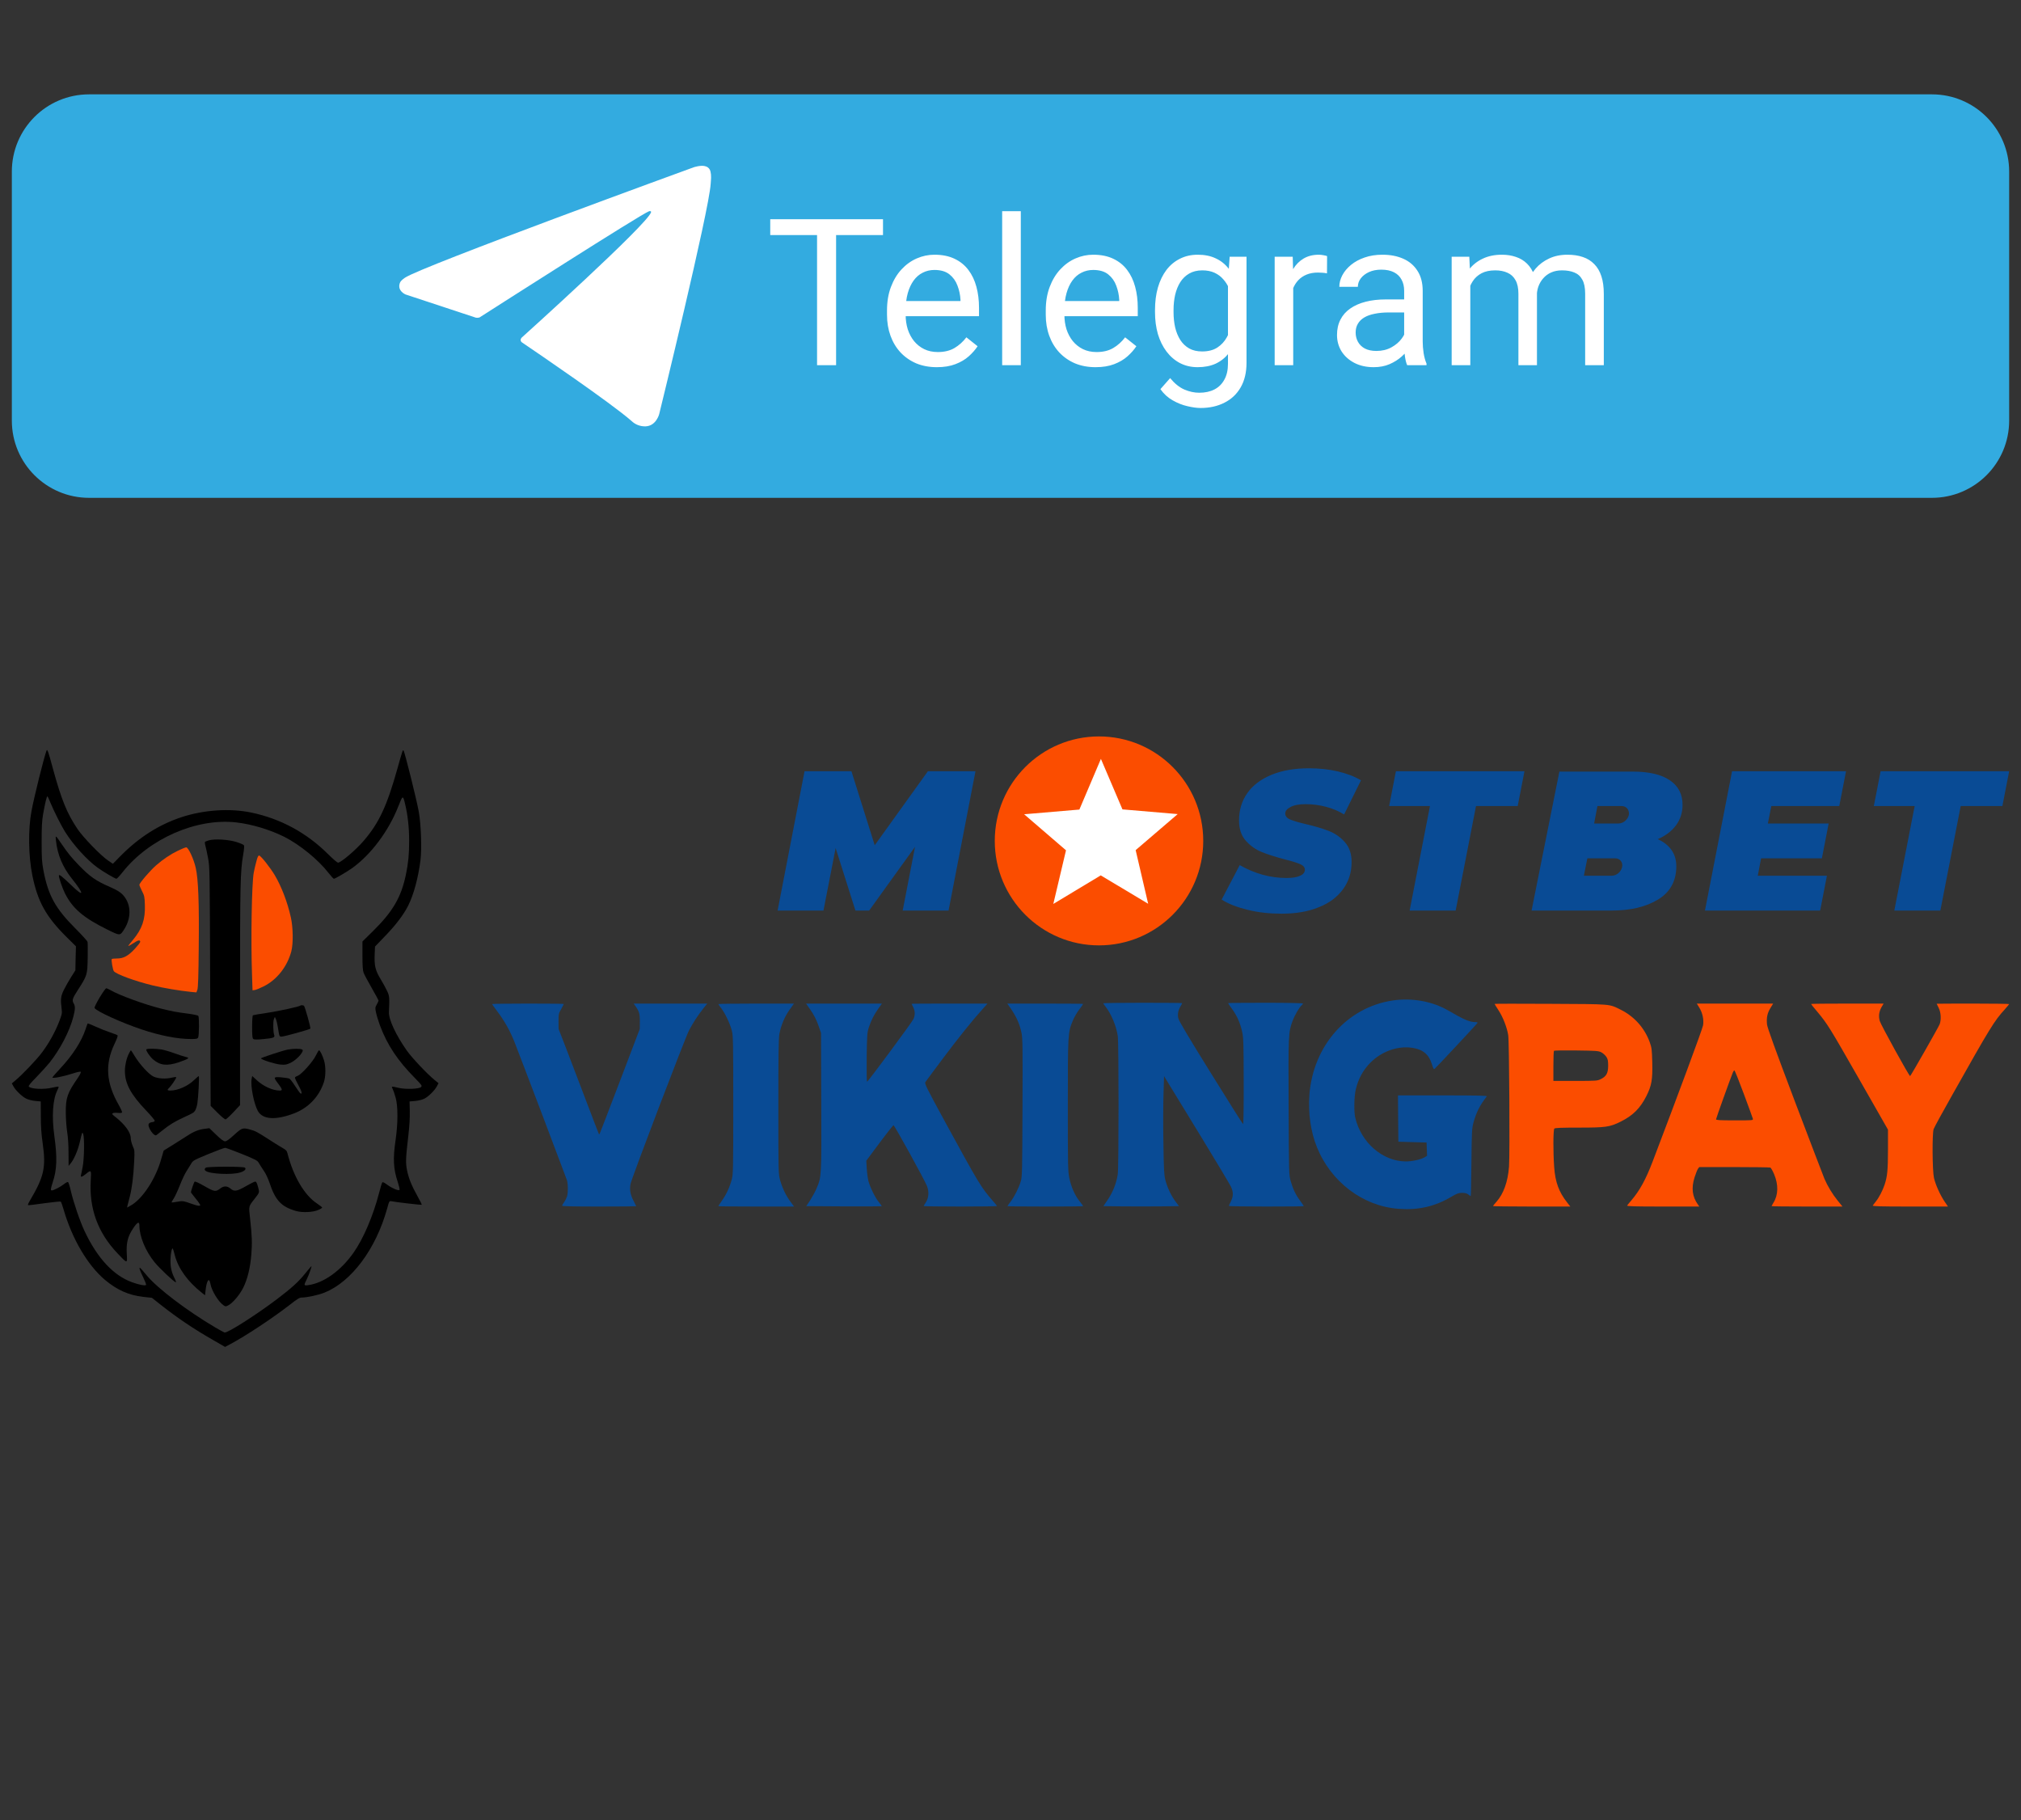 <svg width="512" height="461" viewBox="0 0 512 461" fill="none" xmlns="http://www.w3.org/2000/svg">
<rect x="0" y="0" width="512" height="461" fill="#333333" stroke="none"/>
<path d="M3 43.459C3 32.656 11.758 23.899 22.56 23.899H489.439C500.243 23.899 509 32.656 509 43.459V106.54C509 117.344 500.243 126.101 489.439 126.101H22.561C11.758 126.101 3 117.344 3 106.54V43.459Z" fill="#33ABE0"/>
<path d="M120.572 80.471L102.731 74.583C102.731 74.583 100.599 73.707 101.285 71.72C101.427 71.311 101.712 70.962 102.565 70.363C106.518 67.572 175.734 42.376 175.734 42.376C175.734 42.376 177.688 41.709 178.841 42.152C179.126 42.242 179.383 42.406 179.584 42.629C179.786 42.852 179.926 43.125 179.989 43.42C180.114 43.942 180.166 44.479 180.144 45.015C180.139 45.479 180.083 45.909 180.041 46.584C179.62 53.472 167.004 104.886 167.004 104.886C167.004 104.886 166.249 107.894 163.545 107.997C162.88 108.019 162.218 107.905 161.598 107.662C160.978 107.419 160.413 107.052 159.935 106.583C154.629 101.96 136.287 89.476 132.234 86.73C132.142 86.667 132.065 86.585 132.008 86.489C131.95 86.393 131.914 86.286 131.901 86.175C131.844 85.885 132.155 85.527 132.155 85.527C132.155 85.527 164.093 56.775 164.943 53.756C165.009 53.522 164.76 53.407 164.426 53.509C162.305 54.3 125.532 77.819 121.474 80.415C121.182 80.504 120.873 80.523 120.572 80.471Z" fill="white"/>
<path d="M211.816 55.531V92.5H206.992V55.531H211.816ZM223.699 55.531V59.543H195.134V55.531H223.699ZM237.333 93.008C235.421 93.008 233.686 92.686 232.128 92.043C230.588 91.383 229.259 90.46 228.142 89.275C227.042 88.091 226.195 86.686 225.603 85.061C225.011 83.436 224.714 81.658 224.714 79.728V78.662C224.714 76.428 225.044 74.439 225.705 72.695C226.365 70.935 227.262 69.445 228.396 68.227C229.53 67.008 230.817 66.085 232.255 65.459C233.694 64.833 235.184 64.519 236.724 64.519C238.688 64.519 240.38 64.858 241.802 65.535C243.241 66.212 244.417 67.16 245.332 68.379C246.246 69.581 246.923 71.003 247.363 72.644C247.803 74.269 248.023 76.047 248.023 77.977V80.084H227.507V76.25H243.326V75.894C243.258 74.676 243.004 73.491 242.564 72.34C242.141 71.189 241.464 70.241 240.533 69.496C239.602 68.751 238.332 68.379 236.724 68.379C235.658 68.379 234.676 68.607 233.779 69.064C232.882 69.505 232.111 70.165 231.468 71.045C230.825 71.925 230.326 73 229.97 74.269C229.615 75.539 229.437 77.003 229.437 78.662V79.728C229.437 81.032 229.615 82.259 229.97 83.41C230.343 84.544 230.876 85.543 231.57 86.406C232.281 87.269 233.136 87.947 234.134 88.438C235.15 88.928 236.301 89.174 237.587 89.174C239.246 89.174 240.651 88.835 241.802 88.158C242.953 87.481 243.96 86.576 244.824 85.441L247.667 87.701C247.075 88.598 246.322 89.453 245.408 90.266C244.494 91.078 243.368 91.738 242.031 92.246C240.71 92.754 239.145 93.008 237.333 93.008ZM258.611 53.5V92.5H253.888V53.5H258.611ZM277.552 93.008C275.639 93.008 273.904 92.686 272.347 92.043C270.807 91.383 269.478 90.46 268.361 89.275C267.261 88.091 266.414 86.686 265.822 85.061C265.229 83.436 264.933 81.658 264.933 79.728V78.662C264.933 76.428 265.263 74.439 265.923 72.695C266.583 70.935 267.481 69.445 268.615 68.227C269.749 67.008 271.035 66.085 272.474 65.459C273.913 64.833 275.403 64.519 276.943 64.519C278.906 64.519 280.599 64.858 282.021 65.535C283.46 66.212 284.636 67.16 285.55 68.379C286.464 69.581 287.141 71.003 287.582 72.644C288.022 74.269 288.242 76.047 288.242 77.977V80.084H267.726V76.25H283.544V75.894C283.477 74.676 283.223 73.491 282.783 72.34C282.36 71.189 281.682 70.241 280.751 69.496C279.82 68.751 278.551 68.379 276.943 68.379C275.876 68.379 274.895 68.607 273.998 69.064C273.1 69.505 272.33 70.165 271.687 71.045C271.044 71.925 270.544 73 270.189 74.269C269.833 75.539 269.656 77.003 269.656 78.662V79.728C269.656 81.032 269.833 82.259 270.189 83.41C270.561 84.544 271.095 85.543 271.789 86.406C272.5 87.269 273.354 87.947 274.353 88.438C275.369 88.928 276.52 89.174 277.806 89.174C279.465 89.174 280.87 88.835 282.021 88.158C283.172 87.481 284.179 86.576 285.042 85.441L287.886 87.701C287.294 88.598 286.541 89.453 285.626 90.266C284.712 91.078 283.587 91.738 282.25 92.246C280.929 92.754 279.363 93.008 277.552 93.008ZM311.525 65.027H315.791V91.916C315.791 94.337 315.3 96.402 314.318 98.111C313.336 99.821 311.965 101.116 310.205 101.996C308.461 102.893 306.447 103.342 304.162 103.342C303.214 103.342 302.097 103.19 300.81 102.885C299.541 102.597 298.288 102.098 297.052 101.387C295.833 100.693 294.809 99.753 293.98 98.568L296.443 95.775C297.594 97.163 298.796 98.128 300.048 98.67C301.318 99.212 302.57 99.482 303.806 99.482C305.296 99.482 306.582 99.203 307.666 98.644C308.749 98.086 309.587 97.257 310.179 96.156C310.789 95.073 311.093 93.736 311.093 92.144V71.07L311.525 65.027ZM292.609 79.068V78.535C292.609 76.436 292.854 74.532 293.345 72.822C293.853 71.096 294.572 69.615 295.503 68.379C296.451 67.143 297.594 66.195 298.931 65.535C300.268 64.858 301.775 64.519 303.451 64.519C305.177 64.519 306.684 64.824 307.97 65.434C309.274 66.026 310.374 66.898 311.271 68.049C312.185 69.183 312.904 70.554 313.429 72.162C313.954 73.77 314.318 75.59 314.521 77.621V79.957C314.335 81.971 313.971 83.783 313.429 85.391C312.904 86.999 312.185 88.37 311.271 89.504C310.374 90.638 309.274 91.51 307.97 92.119C306.667 92.712 305.143 93.008 303.4 93.008C301.758 93.008 300.268 92.661 298.931 91.967C297.611 91.273 296.477 90.299 295.529 89.047C294.581 87.794 293.853 86.322 293.345 84.629C292.854 82.919 292.609 81.066 292.609 79.068ZM297.306 78.535V79.068C297.306 80.439 297.442 81.726 297.712 82.928C298 84.13 298.432 85.188 299.007 86.102C299.6 87.016 300.353 87.735 301.267 88.26C302.181 88.768 303.273 89.022 304.542 89.022C306.1 89.022 307.386 88.691 308.402 88.031C309.417 87.371 310.222 86.499 310.814 85.416C311.423 84.333 311.897 83.156 312.236 81.887V75.768C312.05 74.837 311.762 73.939 311.373 73.076C311 72.196 310.509 71.417 309.9 70.74C309.307 70.046 308.571 69.496 307.691 69.09C306.811 68.684 305.778 68.481 304.593 68.481C303.307 68.481 302.198 68.751 301.267 69.293C300.353 69.818 299.6 70.546 299.007 71.477C298.432 72.391 298 73.457 297.712 74.676C297.442 75.878 297.306 77.164 297.306 78.535ZM327.623 69.344V92.5H322.925V65.027H327.496L327.623 69.344ZM336.205 64.875L336.179 69.242C335.79 69.158 335.417 69.107 335.062 69.09C334.723 69.056 334.334 69.039 333.894 69.039C332.811 69.039 331.854 69.208 331.025 69.547C330.195 69.885 329.493 70.359 328.917 70.969C328.342 71.578 327.885 72.306 327.546 73.152C327.225 73.982 327.013 74.896 326.912 75.894L325.591 76.656C325.591 74.997 325.752 73.44 326.074 71.984C326.412 70.529 326.929 69.242 327.623 68.125C328.317 66.991 329.197 66.111 330.263 65.484C331.347 64.841 332.633 64.519 334.123 64.519C334.461 64.519 334.85 64.562 335.291 64.647C335.731 64.714 336.035 64.79 336.205 64.875ZM355.73 87.803V73.66C355.73 72.577 355.51 71.637 355.07 70.842C354.647 70.029 354.003 69.403 353.14 68.963C352.277 68.523 351.21 68.303 349.941 68.303C348.756 68.303 347.715 68.506 346.818 68.912C345.938 69.318 345.244 69.852 344.736 70.512C344.245 71.172 344 71.883 344 72.644H339.302C339.302 71.663 339.556 70.689 340.064 69.725C340.572 68.76 341.3 67.888 342.248 67.109C343.212 66.314 344.363 65.688 345.701 65.231C347.055 64.757 348.561 64.519 350.22 64.519C352.218 64.519 353.978 64.858 355.501 65.535C357.042 66.212 358.244 67.236 359.107 68.607C359.987 69.962 360.427 71.663 360.427 73.711V86.508C360.427 87.422 360.503 88.395 360.656 89.428C360.825 90.46 361.07 91.349 361.392 92.094V92.5H356.492C356.255 91.958 356.069 91.239 355.933 90.342C355.798 89.428 355.73 88.581 355.73 87.803ZM356.542 75.844L356.593 79.144H351.845C350.508 79.144 349.315 79.255 348.265 79.475C347.216 79.678 346.335 79.991 345.625 80.414C344.914 80.837 344.372 81.37 344 82.014C343.627 82.64 343.441 83.376 343.441 84.223C343.441 85.086 343.636 85.873 344.025 86.584C344.414 87.295 344.998 87.862 345.777 88.285C346.572 88.691 347.546 88.894 348.697 88.894C350.136 88.894 351.405 88.59 352.505 87.981C353.606 87.371 354.477 86.626 355.121 85.746C355.781 84.866 356.136 84.011 356.187 83.182L358.193 85.441C358.074 86.152 357.753 86.939 357.228 87.803C356.703 88.666 356.001 89.495 355.121 90.291C354.257 91.07 353.225 91.721 352.023 92.246C350.838 92.754 349.501 93.008 348.011 93.008C346.149 93.008 344.516 92.644 343.111 91.916C341.723 91.188 340.639 90.215 339.861 88.996C339.099 87.76 338.718 86.381 338.718 84.857C338.718 83.385 339.006 82.09 339.582 80.973C340.157 79.838 340.986 78.899 342.07 78.154C343.153 77.393 344.457 76.817 345.98 76.428C347.503 76.038 349.205 75.844 351.083 75.844H356.542ZM372.488 70.486V92.5H367.765V65.027H372.234L372.488 70.486ZM371.523 77.723L369.339 77.647C369.356 75.768 369.602 74.033 370.076 72.441C370.55 70.833 371.252 69.437 372.183 68.252C373.114 67.067 374.274 66.153 375.662 65.51C377.05 64.85 378.658 64.519 380.486 64.519C381.772 64.519 382.957 64.706 384.041 65.078C385.124 65.434 386.063 66.001 386.859 66.779C387.654 67.558 388.272 68.557 388.712 69.775C389.153 70.994 389.373 72.467 389.373 74.193V92.5H384.675V74.422C384.675 72.983 384.43 71.832 383.939 70.969C383.465 70.106 382.788 69.479 381.908 69.09C381.028 68.684 379.995 68.481 378.81 68.481C377.422 68.481 376.263 68.726 375.332 69.217C374.401 69.708 373.656 70.385 373.097 71.248C372.539 72.111 372.132 73.102 371.878 74.219C371.641 75.319 371.523 76.487 371.523 77.723ZM389.322 75.133L386.173 76.098C386.19 74.591 386.436 73.144 386.91 71.756C387.401 70.368 388.103 69.132 389.017 68.049C389.948 66.966 391.091 66.111 392.445 65.484C393.799 64.841 395.348 64.519 397.091 64.519C398.564 64.519 399.867 64.714 401.001 65.103C402.153 65.493 403.117 66.094 403.896 66.906C404.692 67.702 405.292 68.726 405.699 69.978C406.105 71.231 406.308 72.721 406.308 74.447V92.5H401.585V74.397C401.585 72.856 401.34 71.663 400.849 70.816C400.375 69.953 399.698 69.352 398.818 69.014C397.955 68.658 396.922 68.481 395.72 68.481C394.688 68.481 393.774 68.658 392.978 69.014C392.182 69.369 391.514 69.86 390.972 70.486C390.431 71.096 390.016 71.798 389.728 72.594C389.457 73.389 389.322 74.236 389.322 75.133Z" fill="white"/>
<path d="M11.772 190.173C11.099 191.989 8.61 202.005 7.978 205.453C7.1 210.083 7.202 216.836 8.202 221.773C9.548 228.362 11.629 232.136 16.77 237.256L19.238 239.704L19.157 242.744L19.096 245.783L18.014 247.497C17.423 248.435 16.586 249.904 16.178 250.74C15.383 252.372 15.301 253.107 15.628 255.657C15.75 256.677 15.689 256.983 14.954 258.86C13.914 261.512 12.404 264.225 10.67 266.55C9.324 268.366 5.672 272.201 3.898 273.67L3 274.425L3.388 275.139C3.959 276.22 5.591 277.77 6.672 278.301C7.243 278.566 8.222 278.811 8.998 278.872L10.324 278.994L10.344 282.666C10.344 285.359 10.466 287.216 10.813 289.602C11.69 295.722 11.18 298.027 7.508 304.229C7.202 304.739 7.019 305.208 7.1 305.269C7.182 305.31 9.059 305.106 11.242 304.78C13.628 304.453 15.301 304.29 15.403 304.392C15.505 304.494 15.811 305.331 16.076 306.249C18.239 313.756 22.155 320.447 26.603 324.201C29.642 326.751 32.6 328.077 36.354 328.505L38.475 328.729L40.719 330.504C45.105 333.952 49.043 336.604 54.081 339.48L57.019 341.173L58.325 340.48C62.241 338.399 68.994 333.931 73.339 330.565C75.257 329.056 75.889 328.668 76.419 328.668C77.725 328.668 80.703 328.036 82.193 327.424C89.026 324.69 95.228 316.387 98.064 306.167C98.594 304.229 98.635 304.168 99.145 304.27C100.471 304.535 106.734 305.249 106.836 305.167C106.897 305.106 106.428 304.147 105.795 303.046C104.306 300.373 103.551 298.537 103.123 296.457C102.735 294.519 102.776 293.397 103.47 287.46C103.735 285.155 103.857 283.034 103.816 281.442L103.755 278.994L105.204 278.872C106.06 278.79 106.999 278.546 107.529 278.28C108.57 277.75 110.12 276.22 110.691 275.139L111.099 274.364L110.079 273.548C108.162 271.977 104.367 267.958 103.041 266.081C100.308 262.205 98.431 258.186 98.533 256.35C98.696 252.699 98.676 252.311 98.084 251.046C97.778 250.373 97.023 248.986 96.411 247.986C95.085 245.804 94.8 244.6 94.922 241.724L95.004 239.765L97.533 237.134C100.267 234.318 102.225 231.728 103.388 229.443C104.796 226.669 105.979 222.262 106.53 217.835C106.876 214.959 106.672 208.88 106.101 205.657C105.632 202.903 102.511 190.357 102.225 190.091C102.042 189.887 101.96 190.132 100.695 194.641C98.023 204.167 96.044 208.411 92.168 212.939C90.21 215.245 86.375 218.509 85.64 218.509C85.436 218.509 84.314 217.55 83.131 216.367C77.664 210.94 71.156 207.411 63.751 205.84C58.243 204.677 51.633 205.126 45.942 207.003C40.23 208.9 35.212 212.103 30.581 216.775L28.602 218.794L27.419 217.999C25.562 216.754 21.095 212.144 19.646 210.002C16.974 206.044 15.546 202.556 13.363 194.539C12.221 190.295 11.976 189.602 11.772 190.173ZM12.772 203.311C13.588 205.31 15.587 209.288 16.484 210.695C18.606 214.061 22.033 217.815 24.665 219.733C26.113 220.793 29.173 222.589 29.5 222.589C29.622 222.589 30.316 221.854 31.029 220.957C37.7 212.47 49.736 207.187 59.773 208.309C63.71 208.737 68.361 210.145 71.972 211.94C75.971 213.959 80.622 217.754 83.253 221.14C83.865 221.936 84.477 222.589 84.579 222.589C84.906 222.589 87.762 220.916 89.21 219.896C94.004 216.448 98.451 210.512 100.92 204.229C102.042 201.373 102.083 201.352 102.654 203.759C103.307 206.513 103.653 209.635 103.653 212.96C103.653 216.407 103.449 218.549 102.837 221.507C101.654 227.24 99.532 230.871 94.555 235.787L91.821 238.48V242.03C91.821 244.559 91.903 245.824 92.107 246.375C92.27 246.824 93.188 248.537 94.147 250.21C95.106 251.883 95.901 253.352 95.901 253.454C95.901 253.556 95.697 254.004 95.453 254.433C95.024 255.188 95.024 255.31 95.269 256.514C95.412 257.207 95.861 258.656 96.248 259.716C98.105 264.674 100.695 268.611 105.163 273.119C106.876 274.874 106.978 275.037 106.672 275.343C106.162 275.853 102.756 275.975 100.94 275.547C99.124 275.118 99.104 275.118 99.471 275.812C99.635 276.138 99.981 277.118 100.226 278.015C100.838 280.178 100.838 284.462 100.226 288.725C99.512 293.519 99.655 296.11 100.797 299.496C101.103 300.455 101.307 301.312 101.205 301.414C100.94 301.679 99.227 300.945 98.064 300.067C97.452 299.598 96.962 299.374 96.86 299.476C96.758 299.578 96.371 300.843 96.003 302.291C94.514 308.023 92.046 313.797 89.537 317.346C86.313 321.916 81.989 324.996 78.072 325.527C76.95 325.69 76.929 325.608 77.725 324.017C78.255 322.956 79.051 320.712 78.888 320.712C78.847 320.712 78.113 321.589 77.256 322.65C75.583 324.711 73.931 326.22 70.197 329.056C64.975 333.013 57.57 337.746 56.876 337.522C56.672 337.461 55.611 336.869 54.53 336.237C47.309 331.973 39.944 326.383 37.19 323.079C36.354 322.059 35.579 321.181 35.456 321.141C35.171 321.039 35.456 321.855 36.334 323.67C36.762 324.568 37.068 325.363 37.007 325.465C36.843 325.751 35.191 325.425 33.457 324.792C28.724 323.079 24.665 318.693 21.442 311.879C20.258 309.37 18.586 304.474 17.933 301.597C17.668 300.435 17.362 299.455 17.219 299.415C17.096 299.353 16.627 299.598 16.199 299.945C15.403 300.598 13.588 301.536 13.139 301.536C12.772 301.536 12.812 301.128 13.363 299.455C14.424 296.314 14.526 293.193 13.771 287.766C13.078 282.809 13.363 278.484 14.506 276.22C14.75 275.771 14.893 275.343 14.832 275.261C14.771 275.2 14.077 275.302 13.302 275.486C11.14 276.016 7.937 275.873 7.304 275.241C7.141 275.078 7.692 274.384 9.222 272.834C10.405 271.61 11.894 269.978 12.527 269.202C15.24 265.796 17.627 261.206 18.565 257.595C19.055 255.698 19.096 254.922 18.688 254.208C18.198 253.352 18.32 252.944 19.728 250.761C22.094 247.089 22.135 246.926 22.217 242.703C22.258 240.704 22.237 238.847 22.176 238.582C22.115 238.337 20.727 236.807 19.116 235.196C14.036 230.116 12.2 226.811 10.997 220.447C10.609 218.325 10.548 217.346 10.548 213.205C10.548 209.573 10.63 207.921 10.895 206.371C11.425 203.331 11.874 201.515 12.037 201.719C12.119 201.801 12.445 202.515 12.772 203.311Z" fill="black"/>
<path d="M14.179 212.96C14.567 216.489 15.872 219.63 18.157 222.486C21.421 226.566 21.38 227.444 18.076 224.241C15.729 221.976 14.914 221.344 14.914 221.793C14.914 222.364 15.832 225.036 16.444 226.26C18.381 230.116 21.095 232.442 27.154 235.44C30.499 237.093 30.397 237.093 31.56 235.236C33.416 232.217 33.172 228.668 30.948 226.485C30.356 225.893 29.438 225.363 27.949 224.71C24.359 223.16 22.767 222.058 19.993 219.182C18.137 217.264 17.198 216.122 15.627 213.816C14.016 211.45 14.016 211.47 14.179 212.96Z" fill="black"/>
<path d="M52.919 212.858C52.45 213.001 52.021 213.164 51.94 213.225C51.878 213.307 51.899 213.735 52.021 214.163C52.144 214.592 52.45 215.999 52.694 217.285C53.143 219.61 53.143 219.794 53.245 249.863L53.367 280.116L55.102 281.85C56.06 282.83 56.978 283.564 57.162 283.544C57.325 283.503 58.223 282.687 59.141 281.708L60.813 279.933V252.128C60.813 223.772 60.875 220.753 61.609 216.489C61.854 215.041 61.915 214.245 61.772 214.082C61.67 213.939 60.834 213.572 59.916 213.286C57.978 212.654 54.388 212.429 52.919 212.858Z" fill="black"/>
<path d="M45.105 215.469C43.188 216.387 41.331 217.632 39.536 219.202C38.108 220.426 35.313 223.69 35.313 224.119C35.313 224.282 35.62 224.996 35.966 225.69C36.578 226.873 36.639 227.158 36.701 229.239C36.823 232.891 36.007 235.298 33.681 238.072C32.988 238.888 32.458 239.582 32.498 239.623C32.539 239.663 33.131 239.337 33.824 238.888C35.028 238.093 35.517 238.011 35.517 238.582C35.517 238.745 34.906 239.521 34.171 240.316C32.478 242.152 31.295 242.785 29.622 242.785C28.949 242.785 28.357 242.846 28.316 242.927C28.153 243.213 28.581 245.702 28.847 246.008C29.459 246.783 34.273 248.537 38.639 249.598C41.393 250.271 45.432 250.945 48.39 251.251L49.757 251.373L50.002 250.7C50.185 250.21 50.287 247.334 50.348 240.031C50.471 228.77 50.246 222.711 49.593 219.855C49.104 217.632 47.717 214.633 47.186 214.633C46.982 214.633 46.044 215 45.105 215.469Z" fill="#FB4D00"/>
<path d="M64.934 218.243C64.689 219.12 64.404 220.385 64.281 221.058C63.771 223.812 63.527 238.072 63.853 247.17L63.975 250.842L64.485 250.781C64.771 250.761 65.77 250.353 66.729 249.883C70.116 248.231 72.788 244.845 73.808 240.948C74.318 238.99 74.257 234.91 73.686 232.38C72.829 228.504 71.299 224.547 69.626 221.711C68.484 219.794 66.117 216.795 65.668 216.713C65.424 216.672 65.24 217.04 64.934 218.243Z" fill="#FB4D00"/>
<path d="M25.236 252.678C24.481 253.963 23.89 255.147 23.951 255.31C24.257 256.065 30.744 259.043 35.885 260.756C40.577 262.327 44.963 263.184 48.41 263.184C49.757 263.184 50.022 263.123 50.205 262.796C50.45 262.327 50.491 257.696 50.246 257.329C50.144 257.187 49.022 256.942 47.655 256.758C44.697 256.391 43.677 256.187 40.617 255.432C36.619 254.433 30.132 252.066 28.031 250.822C27.561 250.557 27.052 250.332 26.909 250.332C26.766 250.332 26.011 251.393 25.236 252.678Z" fill="black"/>
<path d="M76.093 254.719C75.807 254.984 70.687 256.106 67.688 256.555C65.811 256.82 64.179 257.105 64.077 257.167C63.955 257.248 63.873 258.513 63.873 260.104C63.873 262.307 63.935 262.981 64.159 263.164C64.383 263.348 65.036 263.368 66.852 263.185C69.259 262.96 69.708 262.797 69.463 262.165C69.198 261.512 69.137 258.799 69.381 258.187L69.626 257.575L69.912 258.187C70.055 258.513 70.279 259.431 70.401 260.227C70.769 262.573 70.769 262.573 71.319 262.573C71.972 262.573 78.378 260.798 78.623 260.553C78.765 260.41 77.378 255.371 77.031 254.8C76.909 254.617 76.256 254.555 76.093 254.719Z" fill="black"/>
<path d="M22.196 259.267C22.135 259.349 21.911 260.002 21.666 260.736C20.646 263.817 18.341 267.366 15.22 270.691C14.159 271.813 13.282 272.833 13.282 272.935C13.282 273.221 16.117 272.67 18.361 271.936C19.524 271.548 20.34 271.385 20.442 271.487C20.564 271.609 20.299 272.16 19.769 272.956C17.055 276.873 16.648 278.015 16.668 281.85C16.668 283.299 16.831 285.502 17.015 286.705C17.239 288.072 17.361 290.112 17.361 292.111L17.382 295.314L17.892 294.702C18.749 293.682 19.748 291.336 20.218 289.296C20.829 286.644 20.829 286.644 21.074 287.256C21.421 288.113 21.34 293.458 20.952 295.518C20.768 296.518 20.564 297.517 20.503 297.701C20.34 298.272 20.809 298.129 21.768 297.354C23.114 296.253 23.155 296.293 22.992 299.027C22.564 306.167 24.808 312.266 29.765 317.468C32.315 320.161 32.274 320.161 32.111 317.489C31.968 314.776 32.376 313.164 33.743 311.124C34.783 309.553 35.313 309.308 35.313 310.369C35.313 313.164 36.823 316.836 39.149 319.712C40.434 321.283 44.147 324.792 44.534 324.792C44.636 324.792 44.534 324.445 44.33 324.017C43.474 322.344 43.167 321.059 43.188 319.182C43.208 317.55 43.535 316 43.779 316.265C43.841 316.326 44.065 317.081 44.289 317.958C45.146 321.283 47.533 324.608 51.123 327.444L51.939 328.097L52.082 326.832C52.368 324.282 53 323.425 53.306 325.18C53.612 326.954 55.346 329.77 56.652 330.647C57.141 330.973 57.223 330.973 57.896 330.606C59.018 329.994 60.773 327.913 61.65 326.118C62.711 323.956 63.404 321.1 63.669 317.795C63.914 314.939 63.833 312.858 63.343 308.533C62.996 305.473 62.955 305.616 64.485 303.678C65.791 301.985 65.771 302.107 65.363 300.618C65.097 299.639 64.914 299.292 64.669 299.292C64.465 299.292 63.404 299.822 62.303 300.455C59.997 301.781 59.345 301.883 58.386 301.067C57.549 300.373 56.713 300.353 55.856 301.006C54.632 301.944 54.347 301.903 51.817 300.455C50.43 299.659 49.41 299.19 49.308 299.312C49.124 299.476 48.39 301.638 48.369 301.985C48.369 302.066 48.818 302.658 49.349 303.311C49.899 303.964 50.45 304.698 50.593 304.963C50.817 305.371 50.777 305.412 50.328 305.412C50.042 305.412 49.063 305.126 48.125 304.78C46.799 304.29 46.248 304.188 45.615 304.29C43.698 304.616 43.474 304.637 43.474 304.514C43.474 304.453 43.739 303.984 44.086 303.454C44.412 302.923 45.105 301.414 45.615 300.108C46.126 298.802 46.84 297.293 47.207 296.742C47.553 296.212 48.084 295.355 48.369 294.865C48.879 293.968 48.92 293.927 52.755 292.336C54.897 291.459 56.815 290.745 57.039 290.745C57.264 290.745 59.202 291.459 61.323 292.315C64.914 293.784 65.22 293.947 65.607 294.641C65.832 295.049 66.403 295.926 66.872 296.62C67.341 297.293 67.953 298.619 68.259 299.537C69.749 304.045 71.238 305.657 74.971 306.738C76.583 307.207 79.296 307.085 80.662 306.473C81.193 306.248 81.621 305.963 81.621 305.881C81.621 305.779 81.009 305.31 80.275 304.82C77.133 302.74 74.339 298.027 72.849 292.213C72.666 291.479 72.482 291.275 71.462 290.704C70.83 290.337 69.259 289.378 67.994 288.541C65.179 286.726 64.669 286.461 63.363 286.114C61.487 285.604 61.303 285.665 59.324 287.46C58.08 288.603 57.386 289.092 57.019 289.092C56.652 289.092 55.999 288.623 54.775 287.44L53.041 285.767L51.98 285.91C50.369 286.093 49.124 286.583 47.39 287.725C46.533 288.276 44.861 289.337 43.678 290.071C42.494 290.785 41.515 291.418 41.474 291.438C41.454 291.459 41.209 292.295 40.923 293.295C39.557 298.435 36.13 303.719 33.069 305.392L32.192 305.881L32.315 305.29C32.396 304.963 32.641 304.004 32.865 303.168C33.396 301.21 33.824 297.905 33.987 294.253C34.13 291.459 34.11 291.336 33.62 290.275C33.355 289.663 33.131 288.786 33.131 288.337C33.131 286.807 31.621 284.767 28.989 282.727C28.418 282.279 28.337 282.136 28.561 281.973C28.724 281.871 29.296 281.83 29.826 281.891C30.397 281.952 30.826 281.911 30.907 281.789C30.989 281.667 30.622 280.851 30.132 279.973C26.888 274.363 26.541 269.61 28.989 264.469C29.703 262.96 29.907 262.348 29.744 262.205C29.602 262.123 28.724 261.777 27.806 261.471C26.868 261.165 25.236 260.512 24.175 260.022C23.135 259.533 22.237 259.186 22.196 259.267Z" fill="black"/>
<path d="M37.068 265.815C36.905 266.06 38.006 267.713 38.802 268.365C40.577 269.875 42.311 270.059 45.228 269.1C46.248 268.753 47.268 268.345 47.472 268.202C47.819 267.937 47.778 267.896 46.941 267.692C46.431 267.57 45.146 267.141 44.086 266.754C43.025 266.366 41.597 265.958 40.944 265.836C39.475 265.591 37.211 265.571 37.068 265.815Z" fill="black"/>
<path d="M72.91 265.857C71.646 266.101 66.117 267.917 66.117 268.08C66.117 268.407 69.749 269.549 71.034 269.651C72.197 269.753 72.564 269.692 73.502 269.263C74.624 268.753 76.032 267.489 76.542 266.53C76.766 266.081 76.766 265.979 76.521 265.836C76.154 265.591 74.094 265.612 72.91 265.857Z" fill="black"/>
<path d="M32.661 266.856C32.05 268.039 31.642 269.834 31.642 271.242C31.642 274.445 33.09 277.158 36.946 281.218C38.19 282.503 39.19 283.706 39.19 283.87C39.19 284.053 38.945 284.196 38.557 284.237C38.19 284.278 37.802 284.441 37.7 284.645C37.231 285.359 39.026 288.011 39.638 287.521C39.781 287.419 40.434 286.889 41.087 286.379C42.759 285.012 44.351 284.033 46.329 283.135C48.961 281.911 49.022 281.891 49.41 281.34C49.614 281.054 49.879 280.238 50.001 279.504C50.246 277.954 50.532 272.568 50.348 272.568C50.287 272.568 49.777 272.996 49.226 273.527C47.635 275.098 45.044 276.24 43.127 276.24C42.351 276.24 42.29 276.056 42.861 275.526C43.453 274.975 44.779 272.996 44.636 272.854C44.575 272.772 44.106 272.833 43.596 272.956C42.025 273.343 40.046 273.241 38.883 272.69C37.7 272.14 35.354 269.569 34.049 267.386C33.62 266.652 33.212 266.04 33.172 266.04C33.11 266.04 32.886 266.407 32.661 266.856Z" fill="black"/>
<path d="M80.05 267.304C79.316 268.875 76.379 272.16 75.44 272.486C75.093 272.608 74.767 272.812 74.726 272.935C74.685 273.078 75.073 273.934 75.583 274.852C76.44 276.362 76.664 277.3 76.093 276.933C75.971 276.872 75.379 276.036 74.767 275.097C74.175 274.159 73.522 273.322 73.319 273.22C73.115 273.118 72.197 272.976 71.278 272.894C69.239 272.731 69.198 272.812 70.503 274.526C71.564 275.934 71.625 276.24 70.871 276.24C69.096 276.24 66.729 275.158 65.097 273.649L63.894 272.547L63.751 273.282C63.425 275.056 64.322 279.606 65.342 281.442C66.566 283.604 69.891 283.788 74.563 281.992C78.133 280.605 80.826 277.79 82.029 274.179C82.539 272.69 82.56 270.222 82.111 268.671C81.723 267.366 81.07 266.04 80.826 266.04C80.724 266.04 80.377 266.611 80.05 267.304Z" fill="black"/>
<path d="M52.103 295.783C51.776 296.13 51.776 296.334 52.103 296.579C53.102 297.375 58.733 297.64 60.834 296.987C61.976 296.64 62.445 296.151 62.058 295.763C61.731 295.437 52.449 295.457 52.103 295.783Z" fill="black"/>
<path d="M352.879 253.413C341.313 255.106 332.683 264.857 331.725 277.28C331.378 281.911 332.051 286.685 333.622 290.561C337.171 299.374 345.27 305.514 354.266 306.187C359.264 306.575 363.446 305.636 367.628 303.168C369.097 302.311 369.526 302.148 370.403 302.148C371.137 302.148 371.606 302.27 371.974 302.556C372.259 302.78 372.524 302.964 372.586 302.964C372.647 302.964 372.728 299.129 372.769 294.437C372.851 286.501 372.892 285.828 373.3 284.318C374.014 281.707 374.952 279.892 376.666 277.709C376.808 277.525 374.564 277.464 365.507 277.464H354.164L354.205 283.319L354.266 289.194L357.836 289.296L361.406 289.398L361.468 291.071L361.529 292.764L360.856 293.172C359.978 293.702 357.734 294.192 356.164 294.192C350.288 294.172 344.821 289.439 343.332 283.074C342.985 281.544 343.047 277.831 343.455 276.036C344.087 273.302 345.311 271.038 347.208 269.141C350.044 266.305 354.103 264.857 357.775 265.408C360.488 265.816 361.998 267.08 362.753 269.569C363.1 270.691 363.242 270.916 363.467 270.712C363.956 270.304 374.258 259.288 374.32 259.084C374.36 258.982 374.136 258.9 373.81 258.9C372.32 258.9 370.872 258.288 366.935 255.983C362.916 253.637 357.755 252.699 352.879 253.413Z" fill="#094B95"/>
<path d="M279.501 254.127C279.501 254.188 279.766 254.596 280.092 255.004C281.52 256.82 282.744 259.737 283.173 262.368C283.438 264.164 283.438 295.661 283.173 297.456C282.806 299.761 281.969 301.883 280.725 303.76L279.542 305.514L284.315 305.575C286.947 305.596 291.251 305.596 293.883 305.575L298.677 305.514L297.84 304.392C296.718 302.923 295.719 300.781 295.229 298.884C294.903 297.579 294.841 296.273 294.739 289.602C294.658 285.339 294.678 279.769 294.76 277.22L294.903 272.589L296.045 274.466C296.677 275.506 300.39 281.565 304.287 287.95C308.183 294.335 311.59 300.027 311.855 300.598C312.487 301.944 312.467 303.046 311.835 304.311C311.549 304.861 311.325 305.371 311.325 305.453C311.325 305.555 315.588 305.616 320.811 305.616C326.033 305.616 330.297 305.575 330.297 305.514C330.297 305.453 329.889 304.861 329.399 304.188C328.257 302.658 327.543 301.149 326.971 299.129C326.543 297.579 326.523 297.293 326.461 280.422C326.38 261.96 326.4 261.491 327.441 258.656C327.991 257.146 329.175 255.126 329.787 254.616C329.95 254.474 330.093 254.29 330.093 254.188C330.093 254.086 325.911 254.004 320.607 254.004C315.384 254.004 311.121 254.045 311.121 254.086C311.121 254.147 311.61 254.861 312.222 255.698C313.467 257.452 314.201 259.145 314.711 261.471C315.017 262.878 315.058 264.429 315.078 273.935C315.099 279.912 315.017 284.788 314.935 284.747C314.833 284.727 311.141 278.872 306.735 271.773C301.145 262.776 298.636 258.554 298.513 257.942C298.289 256.901 298.452 255.942 299.064 254.922C299.309 254.514 299.493 254.147 299.493 254.086C299.493 254.045 295.005 254.004 289.497 254.004C284.009 254.004 279.501 254.066 279.501 254.127Z" fill="#094B95"/>
<path d="M124.665 254.331C124.665 254.392 125.236 255.167 125.91 256.085C127.766 258.513 129.235 261.124 130.357 263.98C131.866 267.795 143.331 298.048 143.617 298.905C143.923 299.884 143.943 302.148 143.637 303.107C143.494 303.535 143.168 304.168 142.903 304.535C142.638 304.882 142.413 305.269 142.413 305.392C142.413 305.555 145.29 305.616 151.797 305.616C156.958 305.616 161.181 305.575 161.181 305.535C161.181 305.494 160.875 304.882 160.488 304.147C159.672 302.597 159.447 301.21 159.753 299.843C160.141 298.089 173.625 262.736 174.584 260.94C175.665 258.941 176.726 257.289 178.154 255.473L179.174 254.208H169.851H160.528L160.855 254.657C161.936 256.167 162.099 256.718 162.099 258.696L162.079 260.634L157.04 273.874C154.266 281.177 151.94 287.175 151.899 287.236C151.838 287.277 151.756 287.277 151.716 287.236C151.675 287.195 150.206 283.38 148.472 278.79C146.718 274.18 144.453 268.223 143.413 265.53L141.516 260.634L141.495 258.696C141.495 256.881 141.536 256.677 142.168 255.596C142.515 254.943 142.821 254.372 142.821 254.31C142.821 254.249 138.741 254.208 133.743 254.208C128.745 254.208 124.665 254.27 124.665 254.331Z" fill="#094B95"/>
<path d="M181.989 254.331C181.989 254.392 182.315 254.861 182.723 255.392C183.723 256.697 184.947 259.308 185.396 261.042C185.743 262.368 185.763 263.817 185.763 279.912C185.763 296.334 185.743 297.436 185.375 298.782C184.865 300.7 184.029 302.515 182.907 304.107C182.397 304.841 181.989 305.473 181.989 305.514C181.989 305.575 186.293 305.616 191.577 305.616H201.165L200.247 304.372C199.084 302.801 198.227 300.985 197.636 298.945C197.207 297.354 197.187 297.252 197.187 280.32C197.187 267.101 197.248 262.96 197.452 261.879C197.86 259.716 198.819 257.452 200.043 255.738L201.145 254.208H191.577C186.293 254.208 181.989 254.27 181.989 254.331Z" fill="#094B95"/>
<path d="M205.102 255.473C206.224 257.064 206.897 258.37 207.509 260.226L207.999 261.654L208.06 279.076C208.121 298.252 208.142 297.966 206.877 301.006C206.53 301.822 205.796 303.168 205.265 304.005L204.266 305.514L213.772 305.575C218.995 305.596 223.299 305.575 223.36 305.535C223.401 305.473 223.115 305.045 222.687 304.555C221.769 303.474 220.463 300.822 220.015 299.19C219.851 298.517 219.647 297.069 219.586 295.987L219.464 294.009L222.809 289.521C224.645 287.052 226.257 285.033 226.359 285.012C226.604 285.012 234.376 299.129 234.866 300.475C235.437 302.067 235.274 303.556 234.376 304.841C234.172 305.127 234.009 305.433 234.009 305.494C234.009 305.555 238.191 305.616 243.291 305.616C248.391 305.616 252.573 305.555 252.573 305.494C252.573 305.433 252.083 304.8 251.471 304.127C248.513 300.7 248.024 299.904 239.598 284.482C234.845 275.771 234.192 274.466 234.417 274.119C234.56 273.915 236.518 271.242 238.803 268.203C242.883 262.776 246.31 258.492 248.88 255.657L250.166 254.208H240.557C235.274 254.208 230.949 254.229 230.949 254.27C230.949 254.29 231.133 254.678 231.357 255.126C231.847 256.106 231.867 257.126 231.398 258.146C230.99 259.023 219.913 273.976 219.668 273.996C219.566 273.996 219.525 271.222 219.566 267.815C219.647 262.042 219.688 261.573 220.117 260.226C220.729 258.39 221.402 257.064 222.524 255.473L223.421 254.208H213.813H204.205L205.102 255.473Z" fill="#094B95"/>
<path d="M255.51 254.657C257.408 257.309 258.285 259.166 258.795 261.654C259.08 263.103 259.101 265.326 259.04 280.626C258.978 296.559 258.958 298.068 258.611 299.19C258.122 300.883 257.02 303.066 256.041 304.351C255.592 304.943 255.225 305.473 255.225 305.514C255.225 305.575 259.55 305.616 264.813 305.616C270.096 305.616 274.401 305.575 274.401 305.514C274.401 305.453 274.013 304.923 273.544 304.331C272.361 302.883 271.382 300.7 270.912 298.435C270.545 296.661 270.525 295.477 270.525 279.994C270.525 261.736 270.545 261.552 271.79 258.513C272.136 257.676 272.871 256.412 273.422 255.698C273.952 254.984 274.401 254.351 274.401 254.29C274.401 254.249 270.076 254.208 264.792 254.208H255.184L255.51 254.657Z" fill="#094B95"/>
<path d="M378.644 254.29C378.644 254.351 379.093 255.086 379.644 255.922C380.766 257.636 381.786 260.267 382.092 262.205C382.357 263.817 382.52 292.438 382.296 295.518C382.01 299.333 380.909 302.393 379.114 304.413C378.624 304.943 378.236 305.433 378.236 305.494C378.236 305.555 382.643 305.616 388.028 305.616H397.82L397.025 304.596C394.944 301.965 394.006 299.435 393.74 295.661C393.455 291.805 393.475 286.175 393.781 285.869C393.965 285.685 395.617 285.624 399.962 285.624C406.837 285.624 407.816 285.481 410.57 284.115C413.692 282.564 415.528 280.728 417.098 277.627C418.424 274.976 418.69 273.486 418.588 269.141C418.506 265.877 418.445 265.388 417.955 264.021C416.65 260.39 414.018 257.452 410.55 255.738C407.592 254.27 408.408 254.351 392.782 254.27C385.009 254.229 378.644 254.229 378.644 254.29ZM405.634 266.53C406.062 266.734 406.633 267.244 406.919 267.652C407.327 268.264 407.408 268.631 407.408 269.937C407.408 271.814 406.96 272.63 405.572 273.323C404.695 273.772 404.471 273.792 399.106 273.792H393.536V270.059C393.536 267.999 393.598 266.244 393.679 266.163C393.761 266.081 396.311 266.04 399.35 266.081C404.267 266.142 404.94 266.183 405.634 266.53Z" fill="#FB4D00"/>
<path d="M430.501 255.228C431.317 256.554 431.684 258.268 431.46 259.696C431.337 260.573 424.85 278.036 418.689 294.192C416.935 298.782 415.405 301.557 413.345 303.984C412.814 304.596 412.304 305.229 412.223 305.351C412.1 305.555 413.977 305.616 421.301 305.616H430.501L430.175 305.147C428.726 303.127 428.441 300.965 429.297 298.231C429.603 297.293 429.971 296.334 430.154 296.069L430.481 295.62H439.334C444.189 295.62 448.31 295.681 448.494 295.743C448.657 295.804 449.085 296.559 449.452 297.415C450.574 300.088 450.513 302.699 449.289 304.637C449.044 305.065 448.82 305.453 448.82 305.514C448.82 305.575 452.859 305.616 457.796 305.616H466.772L465.568 304.127C464.222 302.475 462.978 300.394 462.202 298.578C461.917 297.905 458.551 289.092 454.716 278.994C449.718 265.775 447.739 260.308 447.657 259.492C447.494 257.799 447.718 256.656 448.514 255.351L449.208 254.208H439.538H429.869L430.501 255.228ZM441.762 277.036C442.965 280.279 444.006 283.115 444.067 283.36C444.169 283.788 444.148 283.788 439.456 283.788C435.682 283.788 434.744 283.727 434.744 283.523C434.744 283.278 438.518 272.793 439.028 271.589C439.13 271.344 439.293 271.14 439.395 271.14C439.497 271.14 440.558 273.792 441.762 277.036Z" fill="#FB4D00"/>
<path d="M458.816 254.31C458.816 254.372 459.53 255.269 460.407 256.289C462.978 259.37 463.529 260.267 471.077 273.486L478.298 286.134V291.234C478.298 296.375 478.135 298.027 477.441 300.088C476.972 301.516 476.013 303.372 475.259 304.29C474.891 304.739 474.524 305.229 474.443 305.351C474.32 305.555 476.279 305.616 483.888 305.616H493.496L492.68 304.413C491.538 302.74 490.334 300.067 489.946 298.333C489.538 296.497 489.477 287.134 489.865 286.012C489.987 285.624 492.129 281.687 494.638 277.26C504.124 260.39 505.267 258.533 507.837 255.738C508.47 255.024 509 254.392 509 254.331C509 254.27 504.879 254.208 499.82 254.208C494.781 254.208 490.64 254.229 490.64 254.249C490.64 254.29 490.864 254.759 491.15 255.31C491.721 256.432 491.823 258.288 491.395 259.431C491.089 260.206 484.051 272.568 483.908 272.568C483.643 272.568 476.462 259.533 476.217 258.615C475.871 257.35 476.034 256.228 476.687 255.065L477.197 254.208H467.996C462.957 254.208 458.816 254.249 458.816 254.31Z" fill="#FB4D00"/>
<path fill-rule="evenodd" clip-rule="evenodd" d="M507.284 204.178H496.721L491.571 230.642H479.908L485.058 204.178H474.715L476.431 195.357H486.73H498.393H509L507.284 204.178ZM448.748 204.178L447.868 208.589H463.272L461.555 217.41H446.151L445.315 221.821H462.832L461.115 230.642H443.598H435.544H431.935L438.801 195.357H442.146H450.464H467.673L465.956 204.178H448.748ZM419.964 212.559C421.46 213.22 422.649 214.146 423.441 215.293C424.277 216.44 424.673 217.851 424.673 219.439C424.673 223.144 423.133 225.967 420.096 227.82C417.015 229.716 413.098 230.642 408.301 230.642H388.011L395.053 195.445H413.67C417.763 195.445 420.932 196.195 423.045 197.65C425.201 199.106 426.258 201.179 426.258 203.869C426.258 205.854 425.686 207.574 424.585 209.074C423.485 210.53 421.945 211.721 419.964 212.559ZM401.259 221.821H408.301C409.533 221.821 410.678 220.851 410.942 219.616C411.206 218.381 410.369 217.41 409.181 217.41H402.139L401.259 221.821ZM410.854 204.178H404.692L403.856 208.589H410.017C411.25 208.589 412.394 207.619 412.658 206.384C412.834 205.149 412.042 204.178 410.854 204.178ZM373.928 204.178L368.778 230.642H357.115L362.264 204.178H351.922L353.638 195.357H363.937H375.6H386.207L384.49 204.178H373.928ZM335.901 204.355C334.229 203.914 332.556 203.693 330.796 203.693C329.168 203.693 327.891 203.914 326.967 204.399C326.043 204.884 325.603 205.413 325.603 206.075C325.603 206.692 325.999 207.222 326.835 207.574C327.671 207.927 328.992 208.324 330.884 208.765C333.173 209.295 335.065 209.868 336.65 210.486C338.234 211.103 339.554 212.029 340.699 213.308C341.843 214.587 342.415 216.264 342.415 218.337C342.415 220.939 341.711 223.232 340.259 225.217C338.806 227.202 336.782 228.746 334.097 229.804C331.412 230.907 328.287 231.436 324.678 231.436C321.642 231.436 318.781 231.128 316.096 230.466C313.411 229.804 311.211 228.966 309.494 227.864L314.072 219.131C317.857 221.292 321.818 222.394 325.911 222.394C327.407 222.394 328.551 222.218 329.388 221.821C330.18 221.468 330.576 220.939 330.576 220.321C330.576 219.704 330.18 219.219 329.344 218.866C328.507 218.513 327.231 218.116 325.471 217.675C323.138 217.057 321.201 216.44 319.661 215.822C318.121 215.205 316.756 214.235 315.612 212.956C314.468 211.676 313.895 209.956 313.895 207.839C313.895 205.193 314.6 202.855 316.008 200.87C317.416 198.885 319.485 197.342 322.17 196.239C324.854 195.136 328.023 194.607 331.632 194.607C334.229 194.607 336.694 194.872 338.938 195.401C341.183 195.93 343.163 196.68 344.792 197.65L340.523 206.295C339.07 205.413 337.574 204.796 335.901 204.355ZM228.689 230.642L231.813 214.499L220.194 230.642H216.717L211.7 214.808L208.619 230.642H197L203.822 195.357H205.582H215.485H215.705L221.603 214.102L235.07 195.357H235.51H245.545H247.129L240.308 230.642H228.689Z" fill="#094B95"/>
<path d="M278.422 239.464C293.006 239.464 304.829 227.616 304.829 213C304.829 198.384 293.006 186.536 278.422 186.536C263.838 186.536 252.015 198.384 252.015 213C252.015 227.616 263.838 239.464 278.422 239.464Z" fill="#FB4D00"/>
<path d="M278.862 221.733L290.877 228.923L287.708 215.338L298.359 206.208L284.363 205.017L278.906 192.226L273.449 205.061L259.453 206.252L270.06 215.382L266.847 228.967L278.862 221.733Z" fill="white"/>
</svg>
